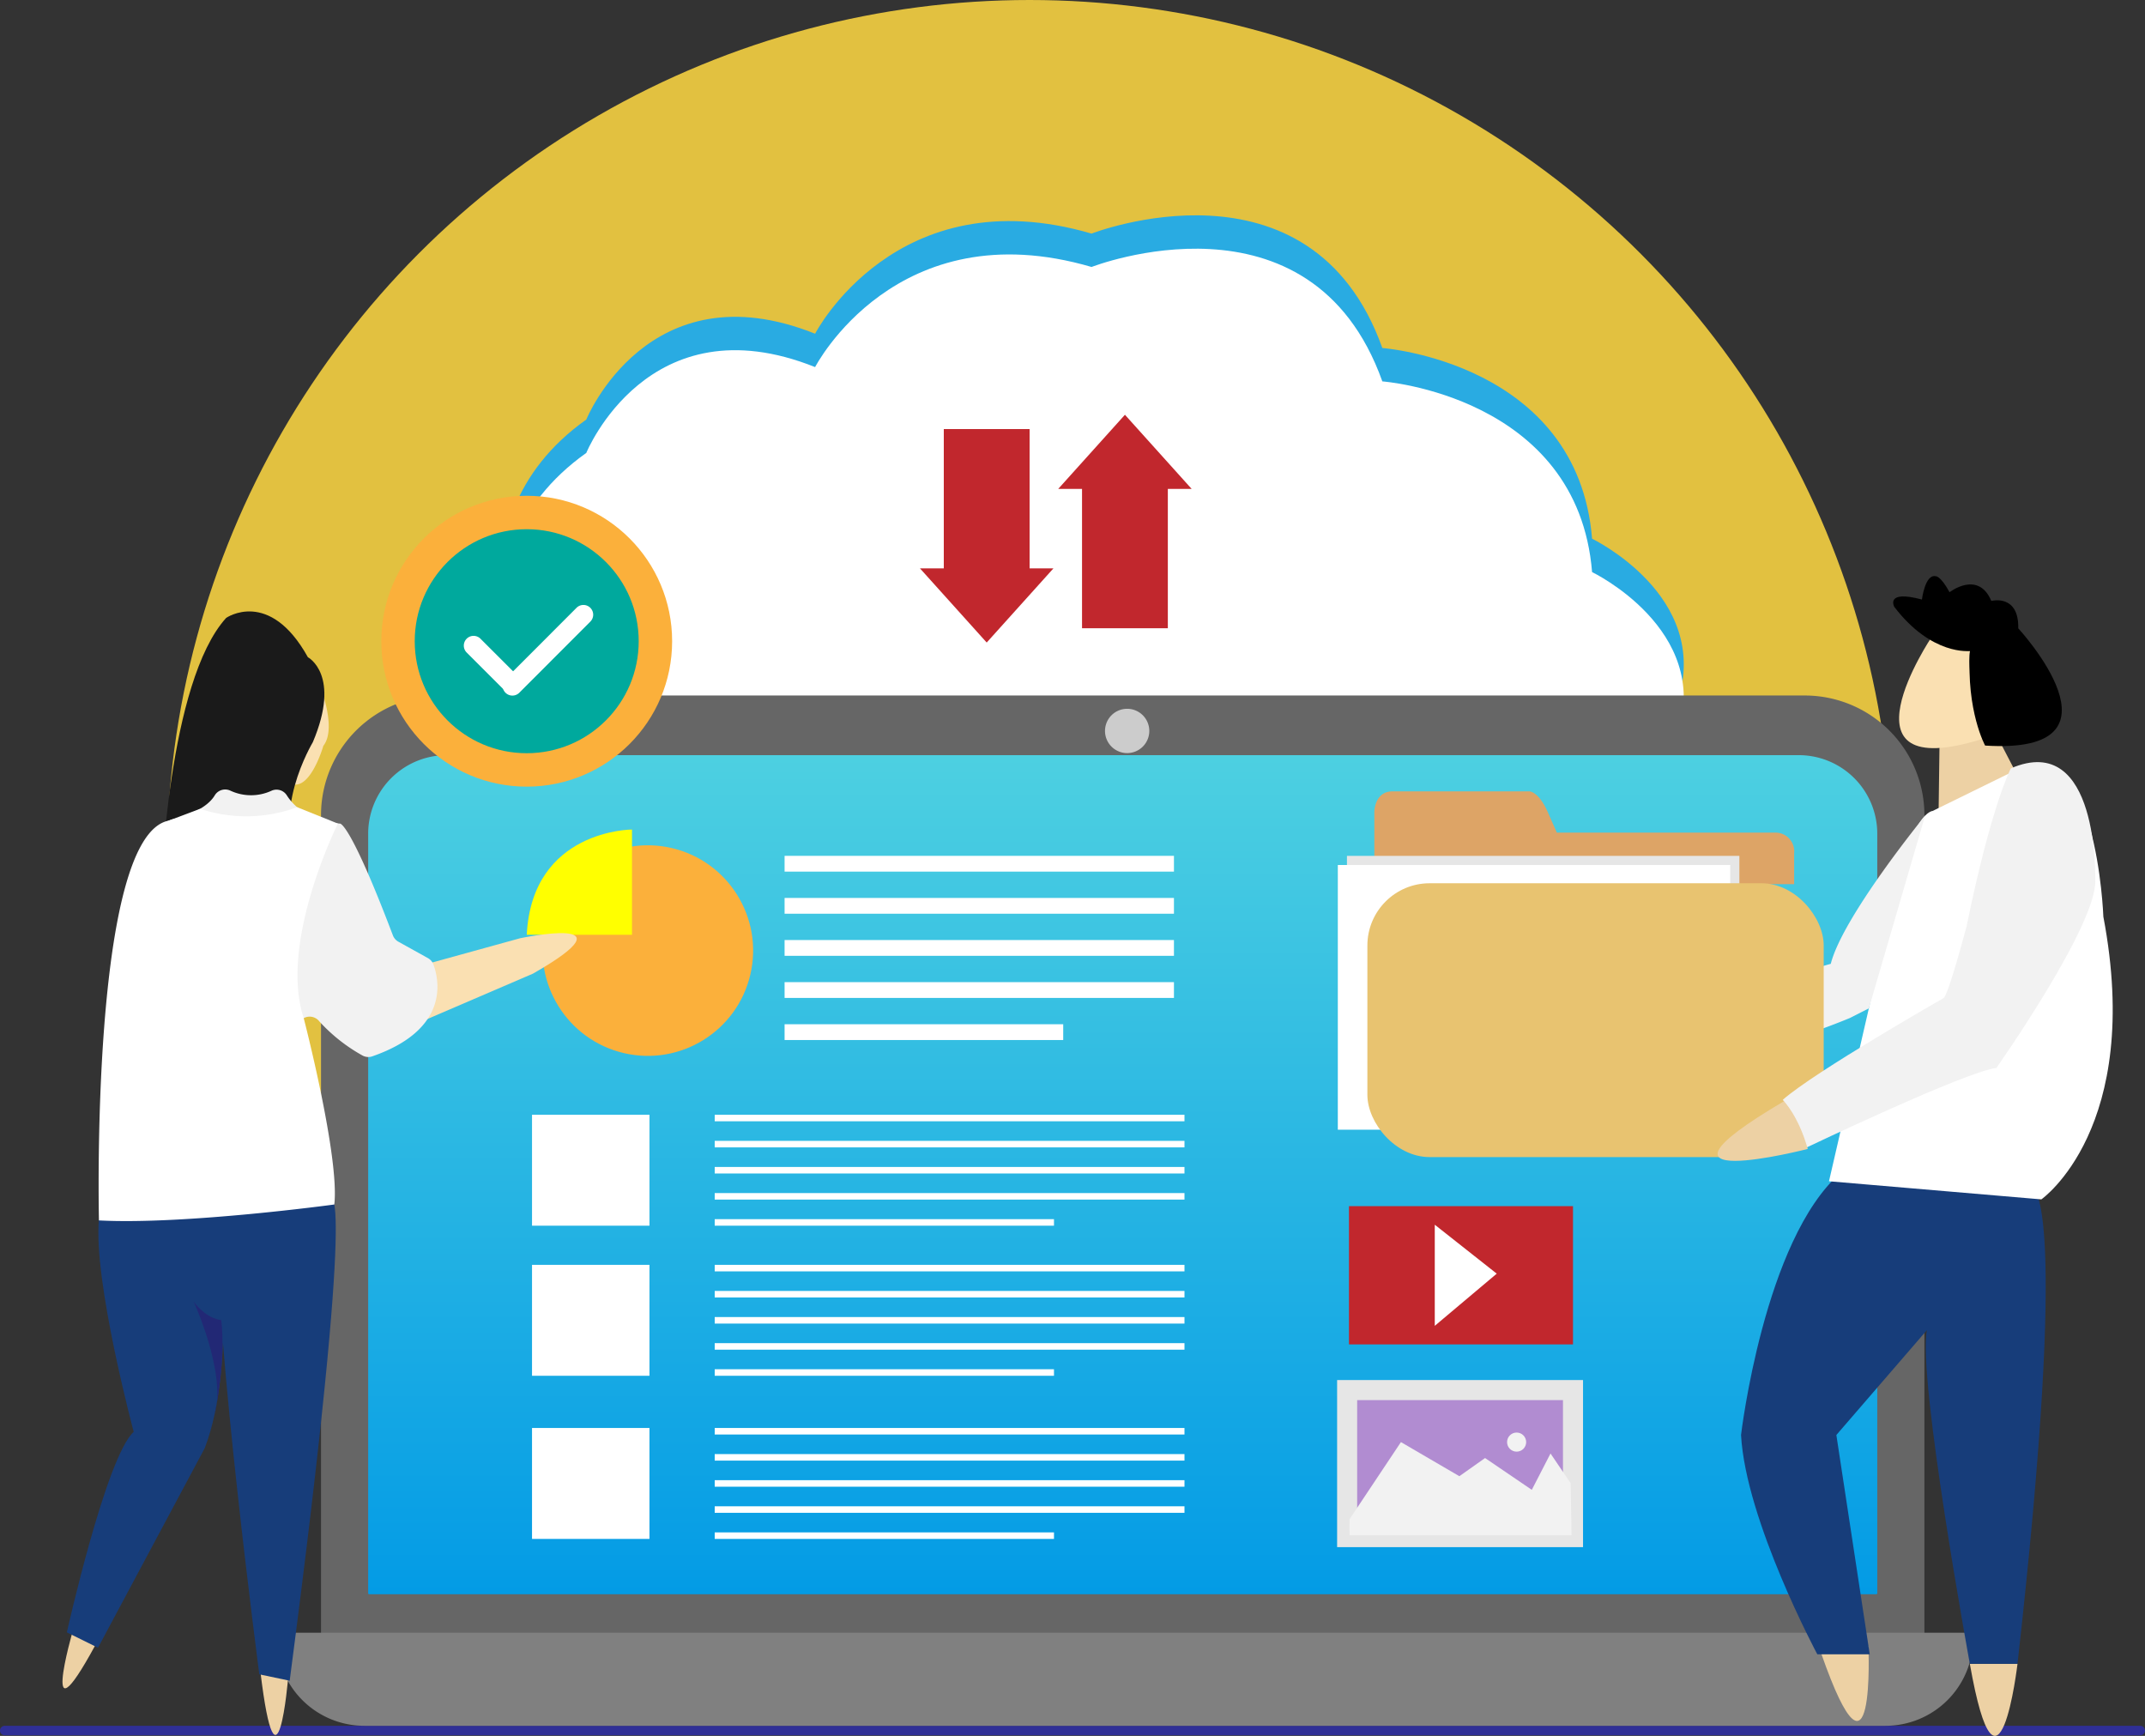 <svg xmlns="http://www.w3.org/2000/svg" xmlns:xlink="http://www.w3.org/1999/xlink" width="320.89" height="259.643" viewBox="0 0 320.89 259.643">
  <rect x="0" y="0" width="320.89" height="259.643" fill="#333333" stroke="none"/>
  <defs>
    <linearGradient id="linear-gradient" x1="0.5" x2="0.5" y2="1" gradientUnits="objectBoundingBox">
      <stop offset="0" stop-color="#4dd0e1"/>
      <stop offset="1" stop-color="#039be5"/>
    </linearGradient>
  </defs>
  <g id="Grupo_164934" data-name="Grupo 164934" transform="translate(-180 -1825.356)">
    <g id="Grupo_160995" data-name="Grupo 160995" transform="translate(156 1771.356)">
      <circle id="Elipse_6421" data-name="Elipse 6421" cx="129.069" cy="129.069" r="129.069" transform="translate(48.958 54)" fill="#e2c140"/>
      <path id="Trazado_211179" data-name="Trazado 211179" d="M344.177,416H24.713a.715.715,0,0,0-.713.713h0a.715.715,0,0,0,.713.713H344.177a.715.715,0,0,0,.713-.713h0A.715.715,0,0,0,344.177,416Z" transform="translate(0 -103.862)" fill="#2f2f96"/>
      <g id="Grupo_161031" data-name="Grupo 161031" transform="translate(98.734 86.207)">
        <path id="Trazado_211180" data-name="Trazado 211180" d="M132.509,171.783s-12.836-26.384,9.27-42.072c0,0,9.27-22.819,34.228-12.836,0,0,12.122-23.532,41.359-14.975,0,0,32.8-12.836,43.5,17.114,0,0,29.237,2.139,31.376,28.524,0,0,17.827,8.557,12.836,24.245Z" transform="translate(-128.803 -99.166)" fill="#29abe2"/>
        <path id="Trazado_211181" data-name="Trazado 211181" d="M132.509,178.783s-12.836-26.384,9.27-42.072c0,0,9.27-22.819,34.228-12.836,0,0,12.122-23.532,41.359-14.975,0,0,32.8-12.836,43.5,17.114,0,0,29.237,2.139,31.376,28.524,0,0,17.827,8.557,12.836,24.245Z" transform="translate(-128.803 -101.174)" fill="#fff"/>
      </g>
      <g id="Grupo_161032" data-name="Grupo 161032" transform="translate(65.397 158.03)">
        <path id="Rectángulo_47934" data-name="Rectángulo 47934" d="M17.9,0H221.967a17.9,17.9,0,0,1,17.9,17.9V140.912a.66.66,0,0,1-.66.66H.66a.66.66,0,0,1-.66-.66V17.9A17.9,17.9,0,0,1,17.9,0Z" transform="translate(6.626)" fill="#666"/>
        <path id="Trazado_211208" data-name="Trazado 211208" d="M11.748,0H214.012a11.748,11.748,0,0,1,11.748,11.748V125.356a.155.155,0,0,1-.155.155H.155A.155.155,0,0,1,0,125.357V11.748A11.748,11.748,0,0,1,11.748,0Z" transform="translate(13.681 8.923)" fill="url(#linear-gradient)"/>
        <path id="Trazado_211182" data-name="Trazado 211182" d="M262.445,205.987a3.313,3.313,0,1,1-3.313-3.313A3.313,3.313,0,0,1,262.445,205.987Z" transform="translate(-131.908 -200.686)" fill="#ccc"/>
        <path id="Rectángulo_47936" data-name="Rectángulo 47936" d="M.814,0H253.278a.507.507,0,0,1,.507.507V.814a13.1,13.1,0,0,1-13.1,13.1H13.1A13.1,13.1,0,0,1,0,.814v0A.814.814,0,0,1,.814,0Z" transform="translate(0 140.193)" fill="gray"/>
      </g>
      <g id="Grupo_161039" data-name="Grupo 161039" transform="translate(103.59 220.741)">
        <g id="Grupo_161034" data-name="Grupo 161034">
          <rect id="Rectángulo_47937" data-name="Rectángulo 47937" width="17.569" height="16.593" fill="#fff"/>
          <g id="Grupo_161033" data-name="Grupo 161033" transform="translate(27.33)">
            <rect id="Rectángulo_47938" data-name="Rectángulo 47938" width="70.277" height="0.976" fill="#fff"/>
            <rect id="Rectángulo_47939" data-name="Rectángulo 47939" width="70.277" height="0.976" transform="translate(0 3.904)" fill="#fff"/>
            <rect id="Rectángulo_47940" data-name="Rectángulo 47940" width="70.277" height="0.976" transform="translate(0 7.808)" fill="#fff"/>
            <rect id="Rectángulo_47941" data-name="Rectángulo 47941" width="70.277" height="0.976" transform="translate(0 11.713)" fill="#fff"/>
            <rect id="Rectángulo_47942" data-name="Rectángulo 47942" width="50.755" height="0.976" transform="translate(0 15.617)" fill="#fff"/>
          </g>
        </g>
        <g id="Grupo_161036" data-name="Grupo 161036" transform="translate(0 22.449)">
          <rect id="Rectángulo_47943" data-name="Rectángulo 47943" width="17.569" height="16.593" fill="#fff"/>
          <g id="Grupo_161035" data-name="Grupo 161035" transform="translate(27.33)">
            <rect id="Rectángulo_47944" data-name="Rectángulo 47944" width="70.277" height="0.976" fill="#fff"/>
            <rect id="Rectángulo_47945" data-name="Rectángulo 47945" width="70.277" height="0.976" transform="translate(0 3.904)" fill="#fff"/>
            <rect id="Rectángulo_47946" data-name="Rectángulo 47946" width="70.277" height="0.976" transform="translate(0 7.809)" fill="#fff"/>
            <rect id="Rectángulo_47947" data-name="Rectángulo 47947" width="70.277" height="0.976" transform="translate(0 11.713)" fill="#fff"/>
            <rect id="Rectángulo_47948" data-name="Rectángulo 47948" width="50.755" height="0.976" transform="translate(0 15.617)" fill="#fff"/>
          </g>
        </g>
        <g id="Grupo_161038" data-name="Grupo 161038" transform="translate(0 46.851)">
          <rect id="Rectángulo_47949" data-name="Rectángulo 47949" width="17.569" height="16.593" fill="#fff"/>
          <g id="Grupo_161037" data-name="Grupo 161037" transform="translate(27.33)">
            <rect id="Rectángulo_47950" data-name="Rectángulo 47950" width="70.277" height="0.976" fill="#fff"/>
            <rect id="Rectángulo_47951" data-name="Rectángulo 47951" width="70.277" height="0.976" transform="translate(0 3.904)" fill="#fff"/>
            <rect id="Rectángulo_47952" data-name="Rectángulo 47952" width="70.277" height="0.976" transform="translate(0 7.808)" fill="#fff"/>
            <rect id="Rectángulo_47953" data-name="Rectángulo 47953" width="70.277" height="0.976" transform="translate(0 11.713)" fill="#fff"/>
            <rect id="Rectángulo_47954" data-name="Rectángulo 47954" width="50.755" height="0.976" transform="translate(0 15.617)" fill="#fff"/>
          </g>
        </g>
      </g>
      <g id="Grupo_161041" data-name="Grupo 161041" transform="translate(101.994 177.269)">
        <g id="Grupo_161040" data-name="Grupo 161040" transform="translate(39.379 4.744)">
          <rect id="Rectángulo_47955" data-name="Rectángulo 47955" width="58.249" height="2.361" fill="#fff"/>
          <rect id="Rectángulo_47956" data-name="Rectángulo 47956" width="58.249" height="2.361" transform="translate(0 6.297)" fill="#fff"/>
          <rect id="Rectángulo_47957" data-name="Rectángulo 47957" width="58.249" height="2.361" transform="translate(0 12.594)" fill="#fff"/>
          <rect id="Rectángulo_47958" data-name="Rectángulo 47958" width="58.249" height="2.361" transform="translate(0 18.892)" fill="#fff"/>
          <rect id="Rectángulo_47959" data-name="Rectángulo 47959" width="41.683" height="2.361" transform="translate(0 25.189)" fill="#fff"/>
        </g>
        <circle id="Elipse_6422" data-name="Elipse 6422" cx="15.743" cy="15.743" r="15.743" transform="matrix(0.228, -0.974, 0.974, 0.228, 0, 30.66)" fill="#fbb03b"/>
        <path id="Trazado_211183" data-name="Trazado 211183" d="M134.509,243.743h15.743V228S135.3,228,134.509,243.743Z" transform="translate(-133.7 -227.192)" fill="#ff0"/>
      </g>
      <g id="Grupo_161042" data-name="Grupo 161042" transform="translate(225.531 261.922)">
        <rect id="Rectángulo_47960" data-name="Rectángulo 47960" width="33.788" height="21.992" fill="#b18cd1" stroke="#e6e6e6" stroke-miterlimit="10" stroke-width="3"/>
        <path id="Trazado_211184" data-name="Trazado 211184" d="M307.118,368.029l7.691-11.536,8.74,5.1,3.845-2.717,6.992,4.756,2.8-5.435,3.013,4.444.134,7.785h-33.21Z" transform="translate(-306.761 -348.711)" fill="#f2f2f2"/>
        <circle id="Elipse_6423" data-name="Elipse 6423" cx="1.428" cy="1.428" r="1.428" transform="translate(23.926 6.354)" fill="#f2f2f2"/>
      </g>
      <g id="Grupo_161043" data-name="Grupo 161043" transform="translate(161.626 118.178)">
        <rect id="Rectángulo_47961" data-name="Rectángulo 47961" width="12.836" height="22.819" transform="translate(3.565 0)" fill="#c1272d"/>
        <path id="Trazado_211185" data-name="Trazado 211185" d="M217,173.222l9.983,11.093,9.983-11.093Z" transform="translate(-217 -152.384)" fill="#c1272d"/>
      </g>
      <g id="Grupo_161044" data-name="Grupo 161044" transform="translate(182.306 116.039)">
        <rect id="Rectángulo_47962" data-name="Rectángulo 47962" width="12.836" height="22.819" transform="translate(16.401 31.931) rotate(180)" fill="#c1272d"/>
        <path id="Trazado_211186" data-name="Trazado 211186" d="M265.966,152.093,255.983,141,246,152.093Z" transform="translate(-246 -141)" fill="#c1272d"/>
      </g>
      <g id="Grupo_161047" data-name="Grupo 161047" transform="translate(224.137 140.171)">
        <path id="Trazado_211187" data-name="Trazado 211187" d="M413.136,399.292s1.095,24.388-7.038,1.15Z" transform="translate(-333.765 -239.24)" fill="#edd1a4"/>
        <path id="Trazado_211188" data-name="Trazado 211188" d="M444.383,403s-2.852,24.245-7.131,0Z" transform="translate(-342.704 -240.303)" fill="#edd1a4"/>
        <path id="Trazado_211189" data-name="Trazado 211189" d="M430.829,209.933l-.13,9.651,11.864-5.345-3.372-6.485Z" transform="translate(-340.823 -184.285)" fill="#edd1a4"/>
        <path id="Trazado_211190" data-name="Trazado 211190" d="M427.284,187.611s-14.985,22.322,7.609,15.244c0,0-2.524-10.033-1.874-13.155C433.019,189.7,427.648,189.073,427.284,187.611Z" transform="translate(-338.446 -178.506)" fill="#fae0b2"/>
        <path id="Trazado_211191" data-name="Trazado 211191" d="M434.926,200.19s-2.836-5.152-2.263-14.153c0,0-5.7.767-11.33-6.6,0,0-1.418-2.576,4.137-1.092,0,0,.469-3.811,2.03-3.486,0,0,.689-.182,2.106,2.394,0,0,4.281-3.343,6.245,1.3,0,0,4.137-1.092,4.032,4.1C439.883,182.655,457.43,201.623,434.926,200.19Z" transform="translate(-338.09 -174.842)"/>
        <path id="Trazado_211192" data-name="Trazado 211192" d="M432.961,302.446s5.494,1.117-2.35,71H423.48s-7.844-42.785-6.418-49.916l-13.549,15.688,4.992,32.8h-7.844s-10.7-19.966-11.409-32.8c0,0,3.445-29.252,14.914-39.228Z" transform="translate(-328.932 -210.748)" fill="#173d7a"/>
        <path id="Trazado_211193" data-name="Trazado 211193" d="M435.574,215.22l-12.364,6.065s-3.044.073-5.585,12.375l-9.92,43.013,31.769,2.71s15.283-10.651,9.276-42.283C448.751,237.1,447.736,208.8,435.574,215.22Z" transform="translate(-334.227 -186.156)" fill="#fff"/>
        <path id="Trazado_211194" data-name="Trazado 211194" d="M414.716,225.09S402.41,240.14,400.6,247.256c0,0-11.031,2.913-18.577,7.855,0,0,2.615,1.522,3.018,5.841a99.159,99.159,0,0,0,18.433-5.6l2.827-1.435Z" transform="translate(-326.858 -189.259)" fill="#f2f2f2"/>
        <g id="Grupo_161046" data-name="Grupo 161046" transform="translate(0 32.201)">
          <path id="Trazado_211195" data-name="Trazado 211195" d="M312.321,233.882v-10.8s0-3.085,2.73-3.085h20.479s1.366,0,2.731,3.085l1.365,3.086h32.767a2.8,2.8,0,0,1,2.731,3.085v4.627Z" transform="translate(-306.86 -220)" fill="#dda466"/>
          <g id="Grupo_161045" data-name="Grupo 161045" transform="translate(0 9.646)">
            <rect id="Rectángulo_47963" data-name="Rectángulo 47963" width="58.708" height="39.594" transform="translate(1.365)" fill="#e6e6e6"/>
            <rect id="Rectángulo_47964" data-name="Rectángulo 47964" width="58.708" height="39.594" transform="translate(0 1.365)" fill="#fff"/>
          </g>
          <rect id="Rectángulo_47965" data-name="Rectángulo 47965" width="68.265" height="40.959" rx="9.313" transform="translate(4.422 13.742)" fill="#e8c370"/>
        </g>
        <path id="Trazado_211196" data-name="Trazado 211196" d="M432.134,214.794s-2.9,5.409-6.622,23.615c0,0-2.787,10.582-3.476,10.765,0,0-19.227,10.977-24.015,15.191,0,0,3.525,4.969,3.381,7.22,0,0,24.236-11.562,28.555-11.965,0,0,15.179-21.537,14.8-28.16C444.755,231.46,445.376,209.084,432.134,214.794Z" transform="translate(-331.448 -186.037)" fill="#f2f2f2"/>
        <path id="Trazado_211197" data-name="Trazado 211197" d="M397.825,292.131s-27.81,7.131-3.565-7.131C394.26,285,396.4,287.139,397.825,292.131Z" transform="translate(-327.522 -206.448)" fill="#edd1a4"/>
      </g>
      <g id="Grupo_161048" data-name="Grupo 161048" transform="translate(225.804 234.411)">
        <rect id="Rectángulo_47966" data-name="Rectángulo 47966" width="33.515" height="20.68" fill="#c1272d"/>
        <path id="Trazado_211198" data-name="Trazado 211198" d="M325,310.895V326.02l9.27-7.806Z" transform="translate(-312.164 -308.117)" fill="#fff"/>
      </g>
      <g id="Grupo_161050" data-name="Grupo 161050" transform="translate(83.543 130.657)">
        <circle id="Elipse_6424" data-name="Elipse 6424" cx="19.253" cy="19.253" r="19.253" transform="translate(0 0)" fill="#00a99d" stroke="#fbb03b" stroke-miterlimit="10" stroke-width="5"/>
        <g id="Grupo_161049" data-name="Grupo 161049" transform="translate(9.238 13.225)">
          <path id="Rectángulo_47967" data-name="Rectángulo 47967" d="M1.461,0h0a1.46,1.46,0,0,1,1.46,1.46V9.378a1.461,1.461,0,0,1-1.461,1.461h0A1.461,1.461,0,0,1,0,9.378V1.461A1.461,1.461,0,0,1,1.461,0Z" transform="translate(0 6.689) rotate(-45.028)" fill="#fff"/>
          <path id="Rectángulo_47968" data-name="Rectángulo 47968" d="M1.461,0h0a1.46,1.46,0,0,1,1.46,1.46V16.493a1.461,1.461,0,0,1-1.461,1.461h0A1.461,1.461,0,0,1,0,16.493V1.461A1.461,1.461,0,0,1,1.461,0Z" transform="translate(18.498) rotate(44.971)" fill="#fff"/>
        </g>
      </g>
      <g id="Grupo_161051" data-name="Grupo 161051" transform="translate(33.348 145.455)">
        <path id="Trazado_211199" data-name="Trazado 211199" d="M85.175,196.429s3.108,7.136.879,9.975c0,0-2.119,7.428-5.208,5.471l.339,2.919s-6.128,2.544-9.5-1.5A21.607,21.607,0,0,0,73.56,206.4s-.986-1.284.593-5.63C74.153,200.774,79.1,195.754,85.175,196.429Z" transform="translate(-47.029 -186.301)" fill="#fae0b2"/>
        <path id="Trazado_211200" data-name="Trazado 211200" d="M57.793,223.431s1.048-30.644,9.735-40.208c0,0,6.463-4.5,12.229,5.879,0,0,5.017,2.611.737,12.713,0,0-6.712,11.192-1.463,18.3l-20.985,3.318Z" transform="translate(-43.044 -182.252)" fill="#1a1a1a"/>
        <path id="Trazado_211201" data-name="Trazado 211201" d="M82.773,405.589s-1.649,19.78-4.149-.99Z" transform="translate(-49.02 -246.046)" fill="#edd1a4"/>
        <path id="Trazado_211202" data-name="Trazado 211202" d="M38.665,396.02s-5.518,19.066,4.229.556Z" transform="translate(-37.109 -243.584)" fill="#edd1a4"/>
        <path id="Trazado_211203" data-name="Trazado 211203" d="M77.406,305.472s4.19-6.042-6.046,72.043l-4.543-.955s-6.671-50.819-6.227-66.8c0,0,2.893,20.37-1.945,32.982l-15.96,29.839-4.661-2.3s5.87-26.245,10-29.992c0,0-6.069-22.649-5.2-31.785Z" transform="translate(-37.372 -217.574)" fill="#173d7a"/>
        <path id="Trazado_211204" data-name="Trazado 211204" d="M108.994,255.219l17.124-4.723s17.713-3.739,1.925,5.294l-19.313,8.3.508-7.773" transform="translate(-57.658 -201.612)" fill="#fae0b2"/>
        <path id="Trazado_211205" data-name="Trazado 211205" d="M73.383,219.775a1.819,1.819,0,0,1,2.266.715c1,1.565,3.232,3.788,7.946,4.216,0,0,1.431-.384,7.913,16.707a1.846,1.846,0,0,0,.826.958l4.412,2.449a1.816,1.816,0,0,1,.829.961c.828,2.241,2.539,9.683-9.157,13.74a1.812,1.812,0,0,1-1.5-.153,25.289,25.289,0,0,1-6.412-5.081,1.832,1.832,0,0,0-3.082.3l-.133.267a1.823,1.823,0,0,1-1.417,1c-3.108.37-18.823.824-19.984.732-2.28-.183.608-11.281-1.279-20.343-.01-.049-.018-.1-.024-.147-.106-.944-1.081-10.783,4.055-12.068,0,0,4.629-.926,6.217-3.544a1.825,1.825,0,0,1,2.323-.715A7.3,7.3,0,0,0,73.383,219.775Z" transform="translate(-42.083 -192.969)" fill="#f2f2f2"/>
        <path id="Trazado_211206" data-name="Trazado 211206" d="M75.375,254.873s5.384,20.768,4.574,27.87c0,0-22.394,3.055-35.209,2.381,0,0-1.367-57.543,10.445-59.8l4.683-1.766a21.956,21.956,0,0,0,14.525-.245l6.095,2.455S71.61,243.508,75.375,254.873Z" transform="translate(-39.285 -194.033)" fill="#fff"/>
        <path id="Trazado_211207" data-name="Trazado 211207" d="M67.767,343.836s1.739-7.916.983-14.053c0,0-2.1-.067-4.128-2.765C64.622,327.019,69.564,337.722,67.767,343.836Z" transform="translate(-45.003 -223.787)" fill="#222875"/>
      </g>
    </g>
  </g>
</svg>
